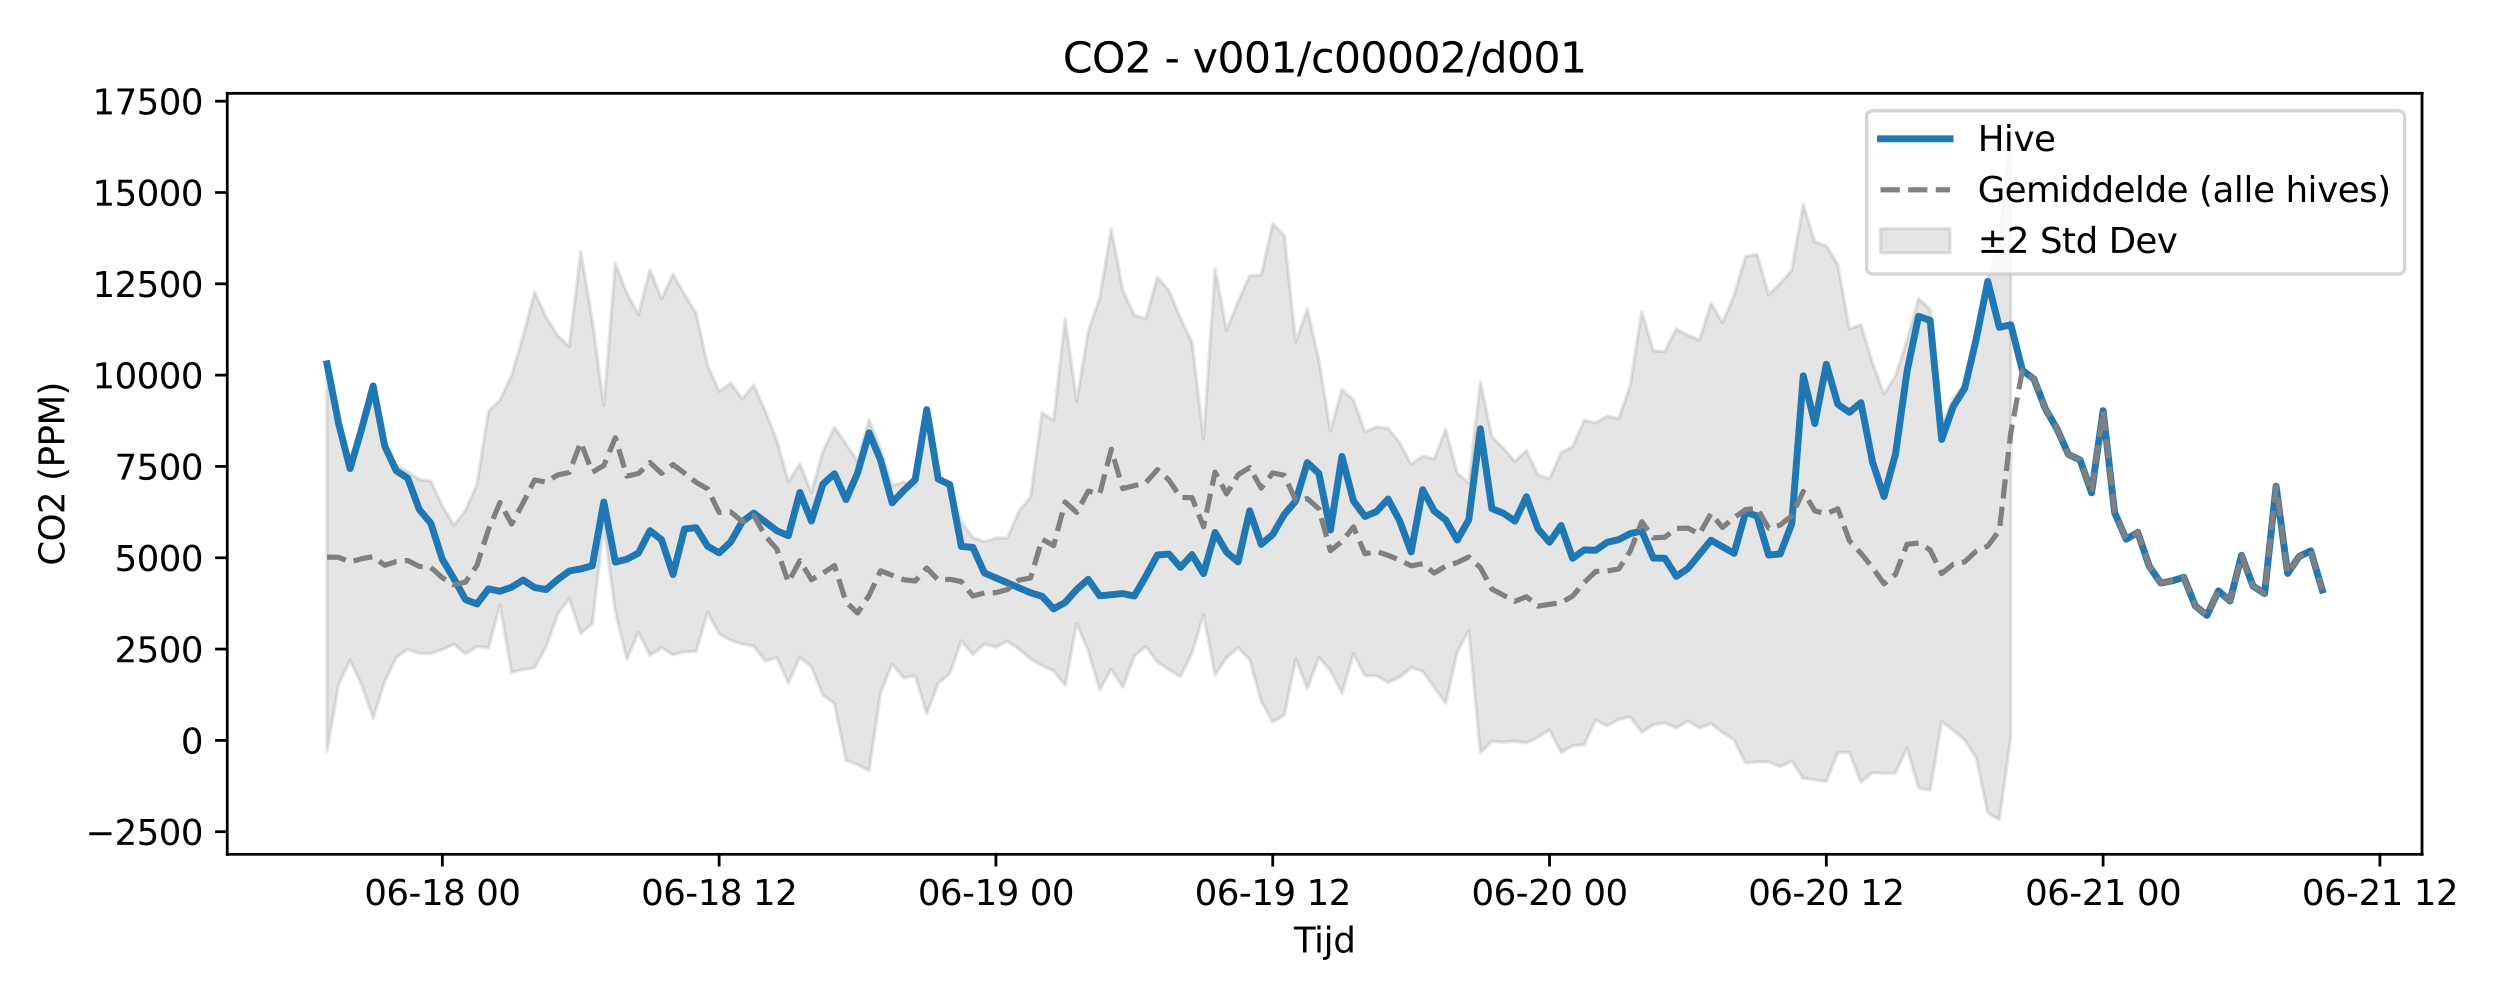 <?xml version="1.0" encoding="utf-8" standalone="no"?>
<!DOCTYPE svg PUBLIC "-//W3C//DTD SVG 1.1//EN"
  "http://www.w3.org/Graphics/SVG/1.1/DTD/svg11.dtd">
<svg xmlns:xlink="http://www.w3.org/1999/xlink" width="720pt" height="288pt" viewBox="0 0 720 288" xmlns="http://www.w3.org/2000/svg" version="1.1">
 <defs>
  <style type="text/css">*{stroke-linejoin: round; stroke-linecap: butt}</style>
 </defs>
 <g id="figure_1">
  <g id="patch_1">
   <path d="M 0 288 
L 720 288 
L 720 0 
L 0 0 
z
" style="fill: #ffffff"/>
  </g>
  <g id="axes_1">
   <g id="patch_2">
    <path d="M 65.45 246.04 
L 697.538 246.04 
L 697.538 26.88 
L 65.45 26.88 
z
" style="fill: #ffffff"/>
   </g>
   <g id="FillBetweenPolyCollection_1">
    <defs>
     <path id="m52d7cccec3" d="M 94.181 -183.44 
L 94.181 -71.652 
L 97.503 -90.829 
L 100.824 -97.815 
L 104.146 -90.792 
L 107.467 -81.158 
L 110.789 -91.647 
L 114.11 -98.547 
L 117.432 -100.98 
L 120.754 -99.816 
L 124.075 -99.782 
L 127.397 -100.904 
L 130.718 -102.456 
L 134.04 -99.662 
L 137.361 -101.814 
L 140.683 -101.405 
L 144.004 -113.801 
L 147.326 -94.301 
L 150.647 -95.167 
L 153.969 -95.668 
L 157.29 -101.765 
L 160.612 -111.049 
L 163.933 -115.669 
L 167.255 -105.543 
L 170.576 -108.325 
L 173.898 -136.674 
L 177.22 -111.804 
L 180.541 -98.136 
L 183.863 -105.881 
L 187.184 -99.24 
L 190.506 -101.456 
L 193.827 -99.392 
L 197.149 -100.262 
L 200.47 -100.398 
L 203.792 -111.634 
L 207.113 -105.487 
L 210.435 -103.546 
L 213.756 -102.484 
L 217.078 -101.955 
L 220.399 -97.63 
L 223.721 -98.637 
L 227.043 -91.332 
L 230.364 -98.7 
L 233.686 -95.976 
L 237.007 -87.754 
L 240.329 -85.353 
L 243.65 -69.104 
L 246.972 -67.802 
L 250.293 -66.009 
L 253.615 -88.525 
L 256.936 -96.707 
L 260.258 -92.822 
L 263.579 -93.354 
L 266.901 -82.452 
L 270.222 -91.22 
L 273.544 -93.983 
L 276.866 -103.409 
L 280.187 -99.557 
L 283.509 -102.486 
L 286.83 -101.619 
L 290.152 -103.349 
L 293.473 -101.041 
L 296.795 -98.232 
L 300.116 -96.256 
L 303.438 -94.84 
L 306.759 -90.623 
L 310.081 -108.376 
L 313.402 -100.6 
L 316.724 -89.258 
L 320.045 -95.209 
L 323.367 -90.119 
L 326.689 -99.068 
L 330.01 -101.785 
L 333.332 -97.314 
L 336.653 -95.148 
L 339.975 -93.091 
L 343.296 -99.908 
L 346.618 -110.937 
L 349.939 -93.59 
L 353.261 -98.632 
L 356.582 -101.462 
L 359.904 -98.056 
L 363.225 -86.059 
L 366.547 -80.059 
L 369.868 -82.057 
L 373.19 -98.214 
L 376.511 -89.732 
L 379.833 -98.617 
L 383.155 -94.89 
L 386.476 -88.341 
L 389.798 -99.742 
L 393.119 -93.344 
L 396.441 -93.363 
L 399.762 -91.481 
L 403.084 -92.942 
L 406.405 -95.761 
L 409.727 -94.676 
L 413.048 -90.102 
L 416.37 -85.524 
L 419.691 -100.305 
L 423.013 -106.351 
L 426.334 -71.203 
L 429.656 -74.492 
L 432.978 -74.26 
L 436.299 -74.51 
L 439.621 -74.06 
L 442.942 -75.686 
L 446.264 -77.8 
L 449.585 -71.297 
L 452.907 -73.22 
L 456.228 -73.488 
L 459.55 -80.659 
L 462.871 -78.934 
L 466.193 -80.828 
L 469.514 -81.544 
L 472.836 -77.118 
L 476.157 -79.248 
L 479.479 -79.814 
L 482.801 -78.344 
L 486.122 -80.401 
L 489.444 -78.316 
L 492.765 -79.614 
L 496.087 -77.018 
L 499.408 -74.911 
L 502.73 -68.292 
L 506.051 -68.555 
L 509.373 -68.602 
L 512.694 -67.18 
L 516.016 -68.791 
L 519.337 -63.832 
L 522.659 -63.431 
L 525.98 -62.903 
L 529.302 -71.266 
L 532.624 -71.306 
L 535.945 -62.777 
L 539.267 -65.519 
L 542.588 -65.246 
L 545.91 -65.399 
L 549.231 -72.514 
L 552.553 -61.163 
L 555.874 -60.365 
L 559.196 -80.143 
L 562.517 -77.764 
L 565.839 -74.842 
L 569.16 -69.809 
L 572.482 -53.885 
L 575.803 -51.922 
L 579.125 -75.775 
L 579.125 -251.158 
L 579.125 -251.158 
L 575.803 -218.513 
L 572.482 -207.585 
L 569.16 -188.795 
L 565.839 -177.539 
L 562.517 -173.22 
L 559.196 -165.468 
L 555.874 -198.882 
L 552.553 -202.035 
L 549.231 -190.017 
L 545.91 -179.806 
L 542.588 -174.496 
L 539.267 -183.572 
L 535.945 -194.523 
L 532.624 -193.242 
L 529.302 -211.679 
L 525.98 -217.157 
L 522.659 -218.327 
L 519.337 -229.104 
L 516.016 -210.155 
L 512.694 -206.379 
L 509.373 -203.157 
L 506.051 -214.681 
L 502.73 -214.182 
L 499.408 -202.902 
L 496.087 -195.13 
L 492.765 -200.596 
L 489.444 -190.09 
L 486.122 -191.399 
L 482.801 -193.28 
L 479.479 -186.773 
L 476.157 -186.954 
L 472.836 -198.32 
L 469.514 -177.036 
L 466.193 -167.453 
L 462.871 -168.18 
L 459.55 -166.2 
L 456.228 -166.938 
L 452.907 -159.412 
L 449.585 -157.565 
L 446.264 -150.108 
L 442.942 -151.203 
L 439.621 -158.226 
L 436.299 -155.122 
L 432.978 -158.946 
L 429.656 -162.216 
L 426.334 -177.866 
L 423.013 -148.855 
L 419.691 -151.694 
L 416.37 -164.37 
L 413.048 -155.794 
L 409.727 -156.612 
L 406.405 -154.33 
L 403.084 -160.516 
L 399.762 -164.638 
L 396.441 -165.008 
L 393.119 -163.654 
L 389.798 -172.782 
L 386.476 -175.767 
L 383.155 -163.929 
L 379.833 -184.288 
L 376.511 -199.044 
L 373.19 -189.494 
L 369.868 -220.173 
L 366.547 -223.544 
L 363.225 -208.769 
L 359.904 -208.597 
L 356.582 -201.113 
L 353.261 -192.904 
L 349.939 -210.466 
L 346.618 -161.695 
L 343.296 -189.419 
L 339.975 -196.414 
L 336.653 -204.345 
L 333.332 -208.175 
L 330.01 -196.203 
L 326.689 -197.269 
L 323.367 -204.399 
L 320.045 -221.988 
L 316.724 -202.209 
L 313.402 -192.542 
L 310.081 -172.43 
L 306.759 -196.192 
L 303.438 -166.91 
L 300.116 -169.133 
L 296.795 -144.847 
L 293.473 -140.83 
L 290.152 -133.093 
L 286.83 -133.017 
L 283.509 -131.996 
L 280.187 -133.158 
L 276.866 -137.636 
L 273.544 -148.321 
L 270.222 -150.551 
L 266.901 -166.427 
L 263.579 -147.965 
L 260.258 -149.276 
L 256.936 -148.052 
L 253.615 -158.695 
L 250.293 -167.031 
L 246.972 -155.119 
L 243.65 -160.15 
L 240.329 -164.918 
L 237.007 -158.075 
L 233.686 -146.116 
L 230.364 -154.375 
L 227.043 -149.295 
L 223.721 -161.153 
L 220.399 -169.66 
L 217.078 -177.127 
L 213.756 -173.104 
L 210.435 -177.639 
L 207.113 -175.327 
L 203.792 -182.744 
L 200.47 -197.796 
L 197.149 -203.197 
L 193.827 -209.032 
L 190.506 -201.9 
L 187.184 -210.353 
L 183.863 -197.375 
L 180.541 -203.594 
L 177.22 -212.072 
L 173.898 -171.182 
L 170.576 -195.704 
L 167.255 -215.646 
L 163.933 -188.182 
L 160.612 -191.41 
L 157.29 -196.572 
L 153.969 -203.854 
L 150.647 -191.14 
L 147.326 -179.847 
L 144.004 -172.73 
L 140.683 -169.622 
L 137.361 -148.502 
L 134.04 -141.035 
L 130.718 -136.697 
L 127.397 -142.304 
L 124.075 -149.432 
L 120.754 -149.923 
L 117.432 -152.144 
L 114.11 -153.948 
L 110.789 -158.772 
L 107.467 -174.256 
L 104.146 -163.346 
L 100.824 -154.5 
L 97.503 -164.179 
L 94.181 -183.44 
z
" style="stroke: #808080; stroke-opacity: 0.2"/>
    </defs>
    <g clip-path="url(#p8ef2719c2a)">
     <use xlink:href="#m52d7cccec3" x="0" y="288" style="fill: #808080; fill-opacity: 0.2; stroke: #808080; stroke-opacity: 0.2"/>
    </g>
   </g>
   <g id="matplotlib.axis_1">
    <g id="xtick_1">
     <g id="line2d_1">
      <defs>
       <path id="mf1e183951e" d="M 0 0 
L 0 3.5 
" style="stroke: #000000; stroke-width: 0.8"/>
      </defs>
      <g>
       <use xlink:href="#mf1e183951e" x="127.397" y="246.04" style="stroke: #000000; stroke-width: 0.8"/>
      </g>
     </g>
     <g id="text_1">
      <!-- 06-18 00 -->
      <g transform="translate(104.916 260.638) scale(0.1 -0.1)">
       <defs>
        <path id="DejaVuSans-30" d="M 2034 4250 
Q 1547 4250 1301 3770 
Q 1056 3291 1056 2328 
Q 1056 1369 1301 889 
Q 1547 409 2034 409 
Q 2525 409 2770 889 
Q 3016 1369 3016 2328 
Q 3016 3291 2770 3770 
Q 2525 4250 2034 4250 
z
M 2034 4750 
Q 2819 4750 3233 4129 
Q 3647 3509 3647 2328 
Q 3647 1150 3233 529 
Q 2819 -91 2034 -91 
Q 1250 -91 836 529 
Q 422 1150 422 2328 
Q 422 3509 836 4129 
Q 1250 4750 2034 4750 
z
" transform="scale(0.016)"/>
        <path id="DejaVuSans-36" d="M 2113 2584 
Q 1688 2584 1439 2293 
Q 1191 2003 1191 1497 
Q 1191 994 1439 701 
Q 1688 409 2113 409 
Q 2538 409 2786 701 
Q 3034 994 3034 1497 
Q 3034 2003 2786 2293 
Q 2538 2584 2113 2584 
z
M 3366 4563 
L 3366 3988 
Q 3128 4100 2886 4159 
Q 2644 4219 2406 4219 
Q 1781 4219 1451 3797 
Q 1122 3375 1075 2522 
Q 1259 2794 1537 2939 
Q 1816 3084 2150 3084 
Q 2853 3084 3261 2657 
Q 3669 2231 3669 1497 
Q 3669 778 3244 343 
Q 2819 -91 2113 -91 
Q 1303 -91 875 529 
Q 447 1150 447 2328 
Q 447 3434 972 4092 
Q 1497 4750 2381 4750 
Q 2619 4750 2861 4703 
Q 3103 4656 3366 4563 
z
" transform="scale(0.016)"/>
        <path id="DejaVuSans-2d" d="M 313 2009 
L 1997 2009 
L 1997 1497 
L 313 1497 
L 313 2009 
z
" transform="scale(0.016)"/>
        <path id="DejaVuSans-31" d="M 794 531 
L 1825 531 
L 1825 4091 
L 703 3866 
L 703 4441 
L 1819 4666 
L 2450 4666 
L 2450 531 
L 3481 531 
L 3481 0 
L 794 0 
L 794 531 
z
" transform="scale(0.016)"/>
        <path id="DejaVuSans-38" d="M 2034 2216 
Q 1584 2216 1326 1975 
Q 1069 1734 1069 1313 
Q 1069 891 1326 650 
Q 1584 409 2034 409 
Q 2484 409 2743 651 
Q 3003 894 3003 1313 
Q 3003 1734 2745 1975 
Q 2488 2216 2034 2216 
z
M 1403 2484 
Q 997 2584 770 2862 
Q 544 3141 544 3541 
Q 544 4100 942 4425 
Q 1341 4750 2034 4750 
Q 2731 4750 3128 4425 
Q 3525 4100 3525 3541 
Q 3525 3141 3298 2862 
Q 3072 2584 2669 2484 
Q 3125 2378 3379 2068 
Q 3634 1759 3634 1313 
Q 3634 634 3220 271 
Q 2806 -91 2034 -91 
Q 1263 -91 848 271 
Q 434 634 434 1313 
Q 434 1759 690 2068 
Q 947 2378 1403 2484 
z
M 1172 3481 
Q 1172 3119 1398 2916 
Q 1625 2713 2034 2713 
Q 2441 2713 2670 2916 
Q 2900 3119 2900 3481 
Q 2900 3844 2670 4047 
Q 2441 4250 2034 4250 
Q 1625 4250 1398 4047 
Q 1172 3844 1172 3481 
z
" transform="scale(0.016)"/>
        <path id="DejaVuSans-20" transform="scale(0.016)"/>
       </defs>
       <use xlink:href="#DejaVuSans-30"/>
       <use xlink:href="#DejaVuSans-36" transform="translate(63.623 0)"/>
       <use xlink:href="#DejaVuSans-2d" transform="translate(127.246 0)"/>
       <use xlink:href="#DejaVuSans-31" transform="translate(163.33 0)"/>
       <use xlink:href="#DejaVuSans-38" transform="translate(226.953 0)"/>
       <use xlink:href="#DejaVuSans-20" transform="translate(290.576 0)"/>
       <use xlink:href="#DejaVuSans-30" transform="translate(322.363 0)"/>
       <use xlink:href="#DejaVuSans-30" transform="translate(385.986 0)"/>
      </g>
     </g>
    </g>
    <g id="xtick_2">
     <g id="line2d_2">
      <g>
       <use xlink:href="#mf1e183951e" x="207.113" y="246.04" style="stroke: #000000; stroke-width: 0.8"/>
      </g>
     </g>
     <g id="text_2">
      <!-- 06-18 12 -->
      <g transform="translate(184.633 260.638) scale(0.1 -0.1)">
       <defs>
        <path id="DejaVuSans-32" d="M 1228 531 
L 3431 531 
L 3431 0 
L 469 0 
L 469 531 
Q 828 903 1448 1529 
Q 2069 2156 2228 2338 
Q 2531 2678 2651 2914 
Q 2772 3150 2772 3378 
Q 2772 3750 2511 3984 
Q 2250 4219 1831 4219 
Q 1534 4219 1204 4116 
Q 875 4013 500 3803 
L 500 4441 
Q 881 4594 1212 4672 
Q 1544 4750 1819 4750 
Q 2544 4750 2975 4387 
Q 3406 4025 3406 3419 
Q 3406 3131 3298 2873 
Q 3191 2616 2906 2266 
Q 2828 2175 2409 1742 
Q 1991 1309 1228 531 
z
" transform="scale(0.016)"/>
       </defs>
       <use xlink:href="#DejaVuSans-30"/>
       <use xlink:href="#DejaVuSans-36" transform="translate(63.623 0)"/>
       <use xlink:href="#DejaVuSans-2d" transform="translate(127.246 0)"/>
       <use xlink:href="#DejaVuSans-31" transform="translate(163.33 0)"/>
       <use xlink:href="#DejaVuSans-38" transform="translate(226.953 0)"/>
       <use xlink:href="#DejaVuSans-20" transform="translate(290.576 0)"/>
       <use xlink:href="#DejaVuSans-31" transform="translate(322.363 0)"/>
       <use xlink:href="#DejaVuSans-32" transform="translate(385.986 0)"/>
      </g>
     </g>
    </g>
    <g id="xtick_3">
     <g id="line2d_3">
      <g>
       <use xlink:href="#mf1e183951e" x="286.83" y="246.04" style="stroke: #000000; stroke-width: 0.8"/>
      </g>
     </g>
     <g id="text_3">
      <!-- 06-19 00 -->
      <g transform="translate(264.35 260.638) scale(0.1 -0.1)">
       <defs>
        <path id="DejaVuSans-39" d="M 703 97 
L 703 672 
Q 941 559 1184 500 
Q 1428 441 1663 441 
Q 2288 441 2617 861 
Q 2947 1281 2994 2138 
Q 2813 1869 2534 1725 
Q 2256 1581 1919 1581 
Q 1219 1581 811 2004 
Q 403 2428 403 3163 
Q 403 3881 828 4315 
Q 1253 4750 1959 4750 
Q 2769 4750 3195 4129 
Q 3622 3509 3622 2328 
Q 3622 1225 3098 567 
Q 2575 -91 1691 -91 
Q 1453 -91 1209 -44 
Q 966 3 703 97 
z
M 1959 2075 
Q 2384 2075 2632 2365 
Q 2881 2656 2881 3163 
Q 2881 3666 2632 3958 
Q 2384 4250 1959 4250 
Q 1534 4250 1286 3958 
Q 1038 3666 1038 3163 
Q 1038 2656 1286 2365 
Q 1534 2075 1959 2075 
z
" transform="scale(0.016)"/>
       </defs>
       <use xlink:href="#DejaVuSans-30"/>
       <use xlink:href="#DejaVuSans-36" transform="translate(63.623 0)"/>
       <use xlink:href="#DejaVuSans-2d" transform="translate(127.246 0)"/>
       <use xlink:href="#DejaVuSans-31" transform="translate(163.33 0)"/>
       <use xlink:href="#DejaVuSans-39" transform="translate(226.953 0)"/>
       <use xlink:href="#DejaVuSans-20" transform="translate(290.576 0)"/>
       <use xlink:href="#DejaVuSans-30" transform="translate(322.363 0)"/>
       <use xlink:href="#DejaVuSans-30" transform="translate(385.986 0)"/>
      </g>
     </g>
    </g>
    <g id="xtick_4">
     <g id="line2d_4">
      <g>
       <use xlink:href="#mf1e183951e" x="366.547" y="246.04" style="stroke: #000000; stroke-width: 0.8"/>
      </g>
     </g>
     <g id="text_4">
      <!-- 06-19 12 -->
      <g transform="translate(344.066 260.638) scale(0.1 -0.1)">
       <use xlink:href="#DejaVuSans-30"/>
       <use xlink:href="#DejaVuSans-36" transform="translate(63.623 0)"/>
       <use xlink:href="#DejaVuSans-2d" transform="translate(127.246 0)"/>
       <use xlink:href="#DejaVuSans-31" transform="translate(163.33 0)"/>
       <use xlink:href="#DejaVuSans-39" transform="translate(226.953 0)"/>
       <use xlink:href="#DejaVuSans-20" transform="translate(290.576 0)"/>
       <use xlink:href="#DejaVuSans-31" transform="translate(322.363 0)"/>
       <use xlink:href="#DejaVuSans-32" transform="translate(385.986 0)"/>
      </g>
     </g>
    </g>
    <g id="xtick_5">
     <g id="line2d_5">
      <g>
       <use xlink:href="#mf1e183951e" x="446.264" y="246.04" style="stroke: #000000; stroke-width: 0.8"/>
      </g>
     </g>
     <g id="text_5">
      <!-- 06-20 00 -->
      <g transform="translate(423.783 260.638) scale(0.1 -0.1)">
       <use xlink:href="#DejaVuSans-30"/>
       <use xlink:href="#DejaVuSans-36" transform="translate(63.623 0)"/>
       <use xlink:href="#DejaVuSans-2d" transform="translate(127.246 0)"/>
       <use xlink:href="#DejaVuSans-32" transform="translate(163.33 0)"/>
       <use xlink:href="#DejaVuSans-30" transform="translate(226.953 0)"/>
       <use xlink:href="#DejaVuSans-20" transform="translate(290.576 0)"/>
       <use xlink:href="#DejaVuSans-30" transform="translate(322.363 0)"/>
       <use xlink:href="#DejaVuSans-30" transform="translate(385.986 0)"/>
      </g>
     </g>
    </g>
    <g id="xtick_6">
     <g id="line2d_6">
      <g>
       <use xlink:href="#mf1e183951e" x="525.98" y="246.04" style="stroke: #000000; stroke-width: 0.8"/>
      </g>
     </g>
     <g id="text_6">
      <!-- 06-20 12 -->
      <g transform="translate(503.5 260.638) scale(0.1 -0.1)">
       <use xlink:href="#DejaVuSans-30"/>
       <use xlink:href="#DejaVuSans-36" transform="translate(63.623 0)"/>
       <use xlink:href="#DejaVuSans-2d" transform="translate(127.246 0)"/>
       <use xlink:href="#DejaVuSans-32" transform="translate(163.33 0)"/>
       <use xlink:href="#DejaVuSans-30" transform="translate(226.953 0)"/>
       <use xlink:href="#DejaVuSans-20" transform="translate(290.576 0)"/>
       <use xlink:href="#DejaVuSans-31" transform="translate(322.363 0)"/>
       <use xlink:href="#DejaVuSans-32" transform="translate(385.986 0)"/>
      </g>
     </g>
    </g>
    <g id="xtick_7">
     <g id="line2d_7">
      <g>
       <use xlink:href="#mf1e183951e" x="605.697" y="246.04" style="stroke: #000000; stroke-width: 0.8"/>
      </g>
     </g>
     <g id="text_7">
      <!-- 06-21 00 -->
      <g transform="translate(583.217 260.638) scale(0.1 -0.1)">
       <use xlink:href="#DejaVuSans-30"/>
       <use xlink:href="#DejaVuSans-36" transform="translate(63.623 0)"/>
       <use xlink:href="#DejaVuSans-2d" transform="translate(127.246 0)"/>
       <use xlink:href="#DejaVuSans-32" transform="translate(163.33 0)"/>
       <use xlink:href="#DejaVuSans-31" transform="translate(226.953 0)"/>
       <use xlink:href="#DejaVuSans-20" transform="translate(290.576 0)"/>
       <use xlink:href="#DejaVuSans-30" transform="translate(322.363 0)"/>
       <use xlink:href="#DejaVuSans-30" transform="translate(385.986 0)"/>
      </g>
     </g>
    </g>
    <g id="xtick_8">
     <g id="line2d_8">
      <g>
       <use xlink:href="#mf1e183951e" x="685.414" y="246.04" style="stroke: #000000; stroke-width: 0.8"/>
      </g>
     </g>
     <g id="text_8">
      <!-- 06-21 12 -->
      <g transform="translate(662.934 260.638) scale(0.1 -0.1)">
       <use xlink:href="#DejaVuSans-30"/>
       <use xlink:href="#DejaVuSans-36" transform="translate(63.623 0)"/>
       <use xlink:href="#DejaVuSans-2d" transform="translate(127.246 0)"/>
       <use xlink:href="#DejaVuSans-32" transform="translate(163.33 0)"/>
       <use xlink:href="#DejaVuSans-31" transform="translate(226.953 0)"/>
       <use xlink:href="#DejaVuSans-20" transform="translate(290.576 0)"/>
       <use xlink:href="#DejaVuSans-31" transform="translate(322.363 0)"/>
       <use xlink:href="#DejaVuSans-32" transform="translate(385.986 0)"/>
      </g>
     </g>
    </g>
    <g id="text_9">
     <!-- Tijd -->
     <g transform="translate(372.644 274.317) scale(0.1 -0.1)">
      <defs>
       <path id="DejaVuSans-54" d="M -19 4666 
L 3928 4666 
L 3928 4134 
L 2272 4134 
L 2272 0 
L 1638 0 
L 1638 4134 
L -19 4134 
L -19 4666 
z
" transform="scale(0.016)"/>
       <path id="DejaVuSans-69" d="M 603 3500 
L 1178 3500 
L 1178 0 
L 603 0 
L 603 3500 
z
M 603 4863 
L 1178 4863 
L 1178 4134 
L 603 4134 
L 603 4863 
z
" transform="scale(0.016)"/>
       <path id="DejaVuSans-6a" d="M 603 3500 
L 1178 3500 
L 1178 -63 
Q 1178 -731 923 -1031 
Q 669 -1331 103 -1331 
L -116 -1331 
L -116 -844 
L 38 -844 
Q 366 -844 484 -692 
Q 603 -541 603 -63 
L 603 3500 
z
M 603 4863 
L 1178 4863 
L 1178 4134 
L 603 4134 
L 603 4863 
z
" transform="scale(0.016)"/>
       <path id="DejaVuSans-64" d="M 2906 2969 
L 2906 4863 
L 3481 4863 
L 3481 0 
L 2906 0 
L 2906 525 
Q 2725 213 2448 61 
Q 2172 -91 1784 -91 
Q 1150 -91 751 415 
Q 353 922 353 1747 
Q 353 2572 751 3078 
Q 1150 3584 1784 3584 
Q 2172 3584 2448 3432 
Q 2725 3281 2906 2969 
z
M 947 1747 
Q 947 1113 1208 752 
Q 1469 391 1925 391 
Q 2381 391 2643 752 
Q 2906 1113 2906 1747 
Q 2906 2381 2643 2742 
Q 2381 3103 1925 3103 
Q 1469 3103 1208 2742 
Q 947 2381 947 1747 
z
" transform="scale(0.016)"/>
      </defs>
      <use xlink:href="#DejaVuSans-54"/>
      <use xlink:href="#DejaVuSans-69" transform="translate(57.959 0)"/>
      <use xlink:href="#DejaVuSans-6a" transform="translate(85.742 0)"/>
      <use xlink:href="#DejaVuSans-64" transform="translate(113.525 0)"/>
     </g>
    </g>
   </g>
   <g id="matplotlib.axis_2">
    <g id="ytick_1">
     <g id="line2d_9">
      <defs>
       <path id="mc108a83463" d="M 0 0 
L -3.5 0 
" style="stroke: #000000; stroke-width: 0.8"/>
      </defs>
      <g>
       <use xlink:href="#mc108a83463" x="65.45" y="239.53" style="stroke: #000000; stroke-width: 0.8"/>
      </g>
     </g>
     <g id="text_10">
      <!-- −2500 -->
      <g transform="translate(24.62 243.329) scale(0.1 -0.1)">
       <defs>
        <path id="DejaVuSans-2212" d="M 678 2272 
L 4684 2272 
L 4684 1741 
L 678 1741 
L 678 2272 
z
" transform="scale(0.016)"/>
        <path id="DejaVuSans-35" d="M 691 4666 
L 3169 4666 
L 3169 4134 
L 1269 4134 
L 1269 2991 
Q 1406 3038 1543 3061 
Q 1681 3084 1819 3084 
Q 2600 3084 3056 2656 
Q 3513 2228 3513 1497 
Q 3513 744 3044 326 
Q 2575 -91 1722 -91 
Q 1428 -91 1123 -41 
Q 819 9 494 109 
L 494 744 
Q 775 591 1075 516 
Q 1375 441 1709 441 
Q 2250 441 2565 725 
Q 2881 1009 2881 1497 
Q 2881 1984 2565 2268 
Q 2250 2553 1709 2553 
Q 1456 2553 1204 2497 
Q 953 2441 691 2322 
L 691 4666 
z
" transform="scale(0.016)"/>
       </defs>
       <use xlink:href="#DejaVuSans-2212"/>
       <use xlink:href="#DejaVuSans-32" transform="translate(83.789 0)"/>
       <use xlink:href="#DejaVuSans-35" transform="translate(147.412 0)"/>
       <use xlink:href="#DejaVuSans-30" transform="translate(211.035 0)"/>
       <use xlink:href="#DejaVuSans-30" transform="translate(274.658 0)"/>
      </g>
     </g>
    </g>
    <g id="ytick_2">
     <g id="line2d_10">
      <g>
       <use xlink:href="#mc108a83463" x="65.45" y="213.231" style="stroke: #000000; stroke-width: 0.8"/>
      </g>
     </g>
     <g id="text_11">
      <!-- 0 -->
      <g transform="translate(52.087 217.031) scale(0.1 -0.1)">
       <use xlink:href="#DejaVuSans-30"/>
      </g>
     </g>
    </g>
    <g id="ytick_3">
     <g id="line2d_11">
      <g>
       <use xlink:href="#mc108a83463" x="65.45" y="186.933" style="stroke: #000000; stroke-width: 0.8"/>
      </g>
     </g>
     <g id="text_12">
      <!-- 2500 -->
      <g transform="translate(33 190.732) scale(0.1 -0.1)">
       <use xlink:href="#DejaVuSans-32"/>
       <use xlink:href="#DejaVuSans-35" transform="translate(63.623 0)"/>
       <use xlink:href="#DejaVuSans-30" transform="translate(127.246 0)"/>
       <use xlink:href="#DejaVuSans-30" transform="translate(190.869 0)"/>
      </g>
     </g>
    </g>
    <g id="ytick_4">
     <g id="line2d_12">
      <g>
       <use xlink:href="#mc108a83463" x="65.45" y="160.634" style="stroke: #000000; stroke-width: 0.8"/>
      </g>
     </g>
     <g id="text_13">
      <!-- 5000 -->
      <g transform="translate(33 164.433) scale(0.1 -0.1)">
       <use xlink:href="#DejaVuSans-35"/>
       <use xlink:href="#DejaVuSans-30" transform="translate(63.623 0)"/>
       <use xlink:href="#DejaVuSans-30" transform="translate(127.246 0)"/>
       <use xlink:href="#DejaVuSans-30" transform="translate(190.869 0)"/>
      </g>
     </g>
    </g>
    <g id="ytick_5">
     <g id="line2d_13">
      <g>
       <use xlink:href="#mc108a83463" x="65.45" y="134.335" style="stroke: #000000; stroke-width: 0.8"/>
      </g>
     </g>
     <g id="text_14">
      <!-- 7500 -->
      <g transform="translate(33 138.134) scale(0.1 -0.1)">
       <defs>
        <path id="DejaVuSans-37" d="M 525 4666 
L 3525 4666 
L 3525 4397 
L 1831 0 
L 1172 0 
L 2766 4134 
L 525 4134 
L 525 4666 
z
" transform="scale(0.016)"/>
       </defs>
       <use xlink:href="#DejaVuSans-37"/>
       <use xlink:href="#DejaVuSans-35" transform="translate(63.623 0)"/>
       <use xlink:href="#DejaVuSans-30" transform="translate(127.246 0)"/>
       <use xlink:href="#DejaVuSans-30" transform="translate(190.869 0)"/>
      </g>
     </g>
    </g>
    <g id="ytick_6">
     <g id="line2d_14">
      <g>
       <use xlink:href="#mc108a83463" x="65.45" y="108.036" style="stroke: #000000; stroke-width: 0.8"/>
      </g>
     </g>
     <g id="text_15">
      <!-- 10000 -->
      <g transform="translate(26.637 111.835) scale(0.1 -0.1)">
       <use xlink:href="#DejaVuSans-31"/>
       <use xlink:href="#DejaVuSans-30" transform="translate(63.623 0)"/>
       <use xlink:href="#DejaVuSans-30" transform="translate(127.246 0)"/>
       <use xlink:href="#DejaVuSans-30" transform="translate(190.869 0)"/>
       <use xlink:href="#DejaVuSans-30" transform="translate(254.492 0)"/>
      </g>
     </g>
    </g>
    <g id="ytick_7">
     <g id="line2d_15">
      <g>
       <use xlink:href="#mc108a83463" x="65.45" y="81.737" style="stroke: #000000; stroke-width: 0.8"/>
      </g>
     </g>
     <g id="text_16">
      <!-- 12500 -->
      <g transform="translate(26.637 85.537) scale(0.1 -0.1)">
       <use xlink:href="#DejaVuSans-31"/>
       <use xlink:href="#DejaVuSans-32" transform="translate(63.623 0)"/>
       <use xlink:href="#DejaVuSans-35" transform="translate(127.246 0)"/>
       <use xlink:href="#DejaVuSans-30" transform="translate(190.869 0)"/>
       <use xlink:href="#DejaVuSans-30" transform="translate(254.492 0)"/>
      </g>
     </g>
    </g>
    <g id="ytick_8">
     <g id="line2d_16">
      <g>
       <use xlink:href="#mc108a83463" x="65.45" y="55.439" style="stroke: #000000; stroke-width: 0.8"/>
      </g>
     </g>
     <g id="text_17">
      <!-- 15000 -->
      <g transform="translate(26.637 59.238) scale(0.1 -0.1)">
       <use xlink:href="#DejaVuSans-31"/>
       <use xlink:href="#DejaVuSans-35" transform="translate(63.623 0)"/>
       <use xlink:href="#DejaVuSans-30" transform="translate(127.246 0)"/>
       <use xlink:href="#DejaVuSans-30" transform="translate(190.869 0)"/>
       <use xlink:href="#DejaVuSans-30" transform="translate(254.492 0)"/>
      </g>
     </g>
    </g>
    <g id="ytick_9">
     <g id="line2d_17">
      <g>
       <use xlink:href="#mc108a83463" x="65.45" y="29.14" style="stroke: #000000; stroke-width: 0.8"/>
      </g>
     </g>
     <g id="text_18">
      <!-- 17500 -->
      <g transform="translate(26.637 32.939) scale(0.1 -0.1)">
       <use xlink:href="#DejaVuSans-31"/>
       <use xlink:href="#DejaVuSans-37" transform="translate(63.623 0)"/>
       <use xlink:href="#DejaVuSans-35" transform="translate(127.246 0)"/>
       <use xlink:href="#DejaVuSans-30" transform="translate(190.869 0)"/>
       <use xlink:href="#DejaVuSans-30" transform="translate(254.492 0)"/>
      </g>
     </g>
    </g>
    <g id="text_19">
     <!-- CO2 (PPM) -->
     <g transform="translate(18.541 162.903) rotate(-90) scale(0.1 -0.1)">
      <defs>
       <path id="DejaVuSans-43" d="M 4122 4306 
L 4122 3641 
Q 3803 3938 3442 4084 
Q 3081 4231 2675 4231 
Q 1875 4231 1450 3742 
Q 1025 3253 1025 2328 
Q 1025 1406 1450 917 
Q 1875 428 2675 428 
Q 3081 428 3442 575 
Q 3803 722 4122 1019 
L 4122 359 
Q 3791 134 3420 21 
Q 3050 -91 2638 -91 
Q 1578 -91 968 557 
Q 359 1206 359 2328 
Q 359 3453 968 4101 
Q 1578 4750 2638 4750 
Q 3056 4750 3426 4639 
Q 3797 4528 4122 4306 
z
" transform="scale(0.016)"/>
       <path id="DejaVuSans-4f" d="M 2522 4238 
Q 1834 4238 1429 3725 
Q 1025 3213 1025 2328 
Q 1025 1447 1429 934 
Q 1834 422 2522 422 
Q 3209 422 3611 934 
Q 4013 1447 4013 2328 
Q 4013 3213 3611 3725 
Q 3209 4238 2522 4238 
z
M 2522 4750 
Q 3503 4750 4090 4092 
Q 4678 3434 4678 2328 
Q 4678 1225 4090 567 
Q 3503 -91 2522 -91 
Q 1538 -91 948 565 
Q 359 1222 359 2328 
Q 359 3434 948 4092 
Q 1538 4750 2522 4750 
z
" transform="scale(0.016)"/>
       <path id="DejaVuSans-28" d="M 1984 4856 
Q 1566 4138 1362 3434 
Q 1159 2731 1159 2009 
Q 1159 1288 1364 580 
Q 1569 -128 1984 -844 
L 1484 -844 
Q 1016 -109 783 600 
Q 550 1309 550 2009 
Q 550 2706 781 3412 
Q 1013 4119 1484 4856 
L 1984 4856 
z
" transform="scale(0.016)"/>
       <path id="DejaVuSans-50" d="M 1259 4147 
L 1259 2394 
L 2053 2394 
Q 2494 2394 2734 2622 
Q 2975 2850 2975 3272 
Q 2975 3691 2734 3919 
Q 2494 4147 2053 4147 
L 1259 4147 
z
M 628 4666 
L 2053 4666 
Q 2838 4666 3239 4311 
Q 3641 3956 3641 3272 
Q 3641 2581 3239 2228 
Q 2838 1875 2053 1875 
L 1259 1875 
L 1259 0 
L 628 0 
L 628 4666 
z
" transform="scale(0.016)"/>
       <path id="DejaVuSans-4d" d="M 628 4666 
L 1569 4666 
L 2759 1491 
L 3956 4666 
L 4897 4666 
L 4897 0 
L 4281 0 
L 4281 4097 
L 3078 897 
L 2444 897 
L 1241 4097 
L 1241 0 
L 628 0 
L 628 4666 
z
" transform="scale(0.016)"/>
       <path id="DejaVuSans-29" d="M 513 4856 
L 1013 4856 
Q 1481 4119 1714 3412 
Q 1947 2706 1947 2009 
Q 1947 1309 1714 600 
Q 1481 -109 1013 -844 
L 513 -844 
Q 928 -128 1133 580 
Q 1338 1288 1338 2009 
Q 1338 2731 1133 3434 
Q 928 4138 513 4856 
z
" transform="scale(0.016)"/>
      </defs>
      <use xlink:href="#DejaVuSans-43"/>
      <use xlink:href="#DejaVuSans-4f" transform="translate(69.824 0)"/>
      <use xlink:href="#DejaVuSans-32" transform="translate(148.535 0)"/>
      <use xlink:href="#DejaVuSans-20" transform="translate(212.158 0)"/>
      <use xlink:href="#DejaVuSans-28" transform="translate(243.945 0)"/>
      <use xlink:href="#DejaVuSans-50" transform="translate(282.959 0)"/>
      <use xlink:href="#DejaVuSans-50" transform="translate(343.262 0)"/>
      <use xlink:href="#DejaVuSans-4d" transform="translate(403.564 0)"/>
      <use xlink:href="#DejaVuSans-29" transform="translate(489.844 0)"/>
     </g>
    </g>
   </g>
   <g id="line2d_18">
    <path d="M 94.181 104.791 
L 97.503 121.904 
L 100.824 134.956 
L 104.146 123.552 
L 107.467 111.16 
L 110.789 128.409 
L 114.11 135.559 
L 117.432 137.754 
L 120.754 146.734 
L 124.075 150.689 
L 127.397 161.097 
L 130.718 166.637 
L 134.04 172.672 
L 137.361 173.951 
L 140.683 169.6 
L 144.004 170.275 
L 147.326 169.123 
L 150.647 167.047 
L 153.969 169.211 
L 157.29 169.779 
L 160.612 166.903 
L 163.933 164.468 
L 167.255 163.842 
L 170.576 162.948 
L 173.898 144.577 
L 177.22 161.879 
L 180.541 161.058 
L 183.863 159.298 
L 187.184 152.846 
L 190.506 155.413 
L 193.827 165.462 
L 197.149 152.323 
L 200.47 151.99 
L 203.792 157.303 
L 207.113 159.217 
L 210.435 156.103 
L 213.756 150.272 
L 217.078 147.772 
L 223.721 152.853 
L 227.043 154.283 
L 230.364 141.835 
L 233.686 150.051 
L 237.007 139.43 
L 240.329 136.442 
L 243.65 143.876 
L 246.972 136.25 
L 250.293 124.646 
L 253.615 132.533 
L 256.936 144.812 
L 260.258 141.278 
L 263.579 138.115 
L 266.901 117.984 
L 270.222 137.978 
L 273.544 139.56 
L 276.866 157.373 
L 280.187 157.66 
L 283.509 165.01 
L 296.795 170.722 
L 300.116 171.728 
L 303.438 175.337 
L 306.759 173.515 
L 310.081 169.786 
L 313.402 166.851 
L 316.724 171.595 
L 323.367 170.946 
L 326.689 171.658 
L 330.01 165.936 
L 333.332 159.834 
L 336.653 159.561 
L 339.975 163.4 
L 343.296 159.74 
L 346.618 165.199 
L 349.939 153.365 
L 353.261 159.028 
L 356.582 161.822 
L 359.904 147.113 
L 363.225 156.763 
L 366.547 153.922 
L 369.868 148.168 
L 373.19 144.276 
L 376.511 133.241 
L 379.833 136.365 
L 383.155 152.656 
L 386.476 131.449 
L 389.798 144.276 
L 393.119 148.74 
L 396.441 147.313 
L 399.762 143.729 
L 403.084 149.97 
L 406.405 158.965 
L 409.727 141.064 
L 413.048 147.155 
L 416.37 149.739 
L 419.691 155.556 
L 423.013 149.672 
L 426.334 123.5 
L 429.656 146.474 
L 432.978 147.821 
L 436.299 150.086 
L 439.621 143.073 
L 442.942 152.351 
L 446.264 156.159 
L 449.585 151.345 
L 452.907 160.809 
L 456.228 158.383 
L 459.55 158.477 
L 462.871 156.173 
L 466.193 155.409 
L 469.514 153.68 
L 472.836 152.923 
L 476.157 160.734 
L 479.479 160.781 
L 482.801 165.978 
L 486.122 163.709 
L 492.765 155.584 
L 499.408 159.361 
L 502.73 147.542 
L 506.051 148.624 
L 509.373 159.834 
L 512.694 159.547 
L 516.016 150.893 
L 519.337 108.24 
L 522.659 121.992 
L 525.98 104.908 
L 529.302 116.438 
L 532.624 118.738 
L 535.945 115.982 
L 539.267 133.013 
L 542.588 142.987 
L 545.91 130.748 
L 549.231 106.935 
L 552.553 91.093 
L 555.874 92.257 
L 559.196 126.565 
L 562.517 117.097 
L 565.839 111.809 
L 569.16 97.604 
L 572.482 81.054 
L 575.803 94.273 
L 579.125 93.53 
L 582.446 106.655 
L 585.768 109.151 
L 589.09 117.767 
L 592.411 123.51 
L 595.733 130.909 
L 599.054 132.462 
L 602.376 141.927 
L 605.697 118.279 
L 609.019 147.656 
L 612.34 155.29 
L 615.662 153.344 
L 618.983 163.078 
L 622.305 167.91 
L 625.626 167.275 
L 628.948 166.256 
L 632.269 174.525 
L 635.591 177.23 
L 638.913 170.178 
L 642.234 173.084 
L 645.556 159.961 
L 648.877 168.797 
L 652.199 170.929 
L 655.52 140.047 
L 658.842 165.147 
L 662.163 160.266 
L 665.485 158.649 
L 668.806 169.901 
L 668.806 169.901 
" clip-path="url(#p8ef2719c2a)" style="fill: none; stroke: #1f77b4; stroke-width: 2; stroke-linecap: square"/>
   </g>
   <g id="line2d_19">
    <path d="M 94.181 160.454 
L 97.503 160.496 
L 100.824 161.843 
L 104.146 160.931 
L 107.467 160.293 
L 110.789 162.791 
L 114.11 161.752 
L 117.432 161.438 
L 120.754 163.13 
L 124.075 163.393 
L 127.397 166.396 
L 130.718 168.424 
L 134.04 167.652 
L 137.361 162.842 
L 140.683 152.487 
L 144.004 144.735 
L 147.326 150.926 
L 150.647 144.846 
L 153.969 138.239 
L 157.29 138.831 
L 160.612 136.77 
L 163.933 136.074 
L 167.255 127.406 
L 170.576 135.986 
L 173.898 134.072 
L 177.22 126.062 
L 180.541 137.135 
L 183.863 136.372 
L 187.184 133.204 
L 190.506 136.322 
L 193.827 133.788 
L 197.149 136.271 
L 200.47 138.903 
L 203.792 140.811 
L 207.113 147.593 
L 210.435 147.407 
L 213.756 150.206 
L 217.078 148.459 
L 220.399 154.355 
L 223.721 158.105 
L 227.043 167.687 
L 230.364 161.463 
L 233.686 166.954 
L 237.007 165.086 
L 240.329 162.865 
L 243.65 173.373 
L 246.972 176.54 
L 250.293 171.48 
L 253.615 164.39 
L 260.258 166.951 
L 263.579 167.34 
L 266.901 163.56 
L 270.222 167.114 
L 273.544 166.848 
L 276.866 167.477 
L 280.187 171.642 
L 283.509 170.759 
L 286.83 170.682 
L 290.152 169.779 
L 293.473 167.065 
L 296.795 166.46 
L 300.116 155.305 
L 303.438 157.125 
L 306.759 144.592 
L 310.081 147.597 
L 313.402 141.429 
L 316.724 142.266 
L 320.045 129.401 
L 323.367 140.741 
L 330.01 139.006 
L 333.332 135.255 
L 336.653 138.253 
L 339.975 143.248 
L 343.296 143.336 
L 346.618 151.684 
L 349.939 135.972 
L 353.261 142.232 
L 356.582 136.713 
L 359.904 134.673 
L 363.225 140.586 
L 366.547 136.199 
L 369.868 136.885 
L 373.19 144.146 
L 376.511 143.612 
L 379.833 146.548 
L 383.155 158.59 
L 386.476 155.946 
L 389.798 151.738 
L 393.119 159.501 
L 396.441 158.814 
L 399.762 159.94 
L 403.084 161.271 
L 406.405 162.954 
L 409.727 162.356 
L 413.048 165.052 
L 416.37 163.053 
L 419.691 162.001 
L 423.013 160.397 
L 426.334 163.465 
L 429.656 169.646 
L 436.299 173.184 
L 439.621 171.857 
L 442.942 174.555 
L 449.585 173.569 
L 452.907 171.684 
L 456.228 167.787 
L 459.55 164.571 
L 462.871 164.443 
L 466.193 163.86 
L 469.514 158.71 
L 472.836 150.281 
L 476.157 154.899 
L 479.479 154.706 
L 482.801 152.188 
L 486.122 152.1 
L 489.444 153.797 
L 492.765 147.895 
L 496.087 151.926 
L 499.408 149.094 
L 502.73 146.763 
L 506.051 146.382 
L 509.373 152.12 
L 512.694 151.22 
L 516.016 148.527 
L 519.337 141.532 
L 522.659 147.121 
L 525.98 147.97 
L 529.302 146.528 
L 532.624 155.726 
L 535.945 159.35 
L 539.267 163.455 
L 542.588 168.129 
L 545.91 165.397 
L 549.231 156.735 
L 552.553 156.401 
L 555.874 158.376 
L 559.196 165.194 
L 562.517 162.508 
L 565.839 161.809 
L 569.16 158.698 
L 572.482 157.265 
L 575.803 152.783 
L 579.125 124.533 
L 582.446 106.655 
L 585.768 109.151 
L 589.09 117.767 
L 592.411 123.51 
L 595.733 130.909 
L 599.054 132.462 
L 602.376 141.927 
L 605.697 118.279 
L 609.019 147.656 
L 612.34 155.29 
L 615.662 153.344 
L 618.983 163.078 
L 622.305 167.91 
L 625.626 167.275 
L 628.948 166.256 
L 632.269 174.525 
L 635.591 177.23 
L 638.913 170.178 
L 642.234 173.084 
L 645.556 159.961 
L 648.877 168.797 
L 652.199 170.929 
L 655.52 140.047 
L 658.842 165.147 
L 662.163 160.266 
L 665.485 158.649 
L 668.806 169.901 
L 668.806 169.901 
" clip-path="url(#p8ef2719c2a)" style="fill: none; stroke-dasharray: 5.55,2.4; stroke-dashoffset: 0; stroke: #808080; stroke-width: 1.5"/>
   </g>
   <g id="patch_3">
    <path d="M 65.45 246.04 
L 65.45 26.88 
" style="fill: none; stroke: #000000; stroke-width: 0.8; stroke-linejoin: miter; stroke-linecap: square"/>
   </g>
   <g id="patch_4">
    <path d="M 697.538 246.04 
L 697.538 26.88 
" style="fill: none; stroke: #000000; stroke-width: 0.8; stroke-linejoin: miter; stroke-linecap: square"/>
   </g>
   <g id="patch_5">
    <path d="M 65.45 246.04 
L 697.538 246.04 
" style="fill: none; stroke: #000000; stroke-width: 0.8; stroke-linejoin: miter; stroke-linecap: square"/>
   </g>
   <g id="patch_6">
    <path d="M 65.45 26.88 
L 697.538 26.88 
" style="fill: none; stroke: #000000; stroke-width: 0.8; stroke-linejoin: miter; stroke-linecap: square"/>
   </g>
   <g id="text_20">
    <!-- CO2 - v001/c00002/d001 -->
    <g transform="translate(306.091 20.88) scale(0.12 -0.12)">
     <defs>
      <path id="DejaVuSans-76" d="M 191 3500 
L 800 3500 
L 1894 563 
L 2988 3500 
L 3597 3500 
L 2284 0 
L 1503 0 
L 191 3500 
z
" transform="scale(0.016)"/>
      <path id="DejaVuSans-2f" d="M 1625 4666 
L 2156 4666 
L 531 -594 
L 0 -594 
L 1625 4666 
z
" transform="scale(0.016)"/>
      <path id="DejaVuSans-63" d="M 3122 3366 
L 3122 2828 
Q 2878 2963 2633 3030 
Q 2388 3097 2138 3097 
Q 1578 3097 1268 2742 
Q 959 2388 959 1747 
Q 959 1106 1268 751 
Q 1578 397 2138 397 
Q 2388 397 2633 464 
Q 2878 531 3122 666 
L 3122 134 
Q 2881 22 2623 -34 
Q 2366 -91 2075 -91 
Q 1284 -91 818 406 
Q 353 903 353 1747 
Q 353 2603 823 3093 
Q 1294 3584 2113 3584 
Q 2378 3584 2631 3529 
Q 2884 3475 3122 3366 
z
" transform="scale(0.016)"/>
     </defs>
     <use xlink:href="#DejaVuSans-43"/>
     <use xlink:href="#DejaVuSans-4f" transform="translate(69.824 0)"/>
     <use xlink:href="#DejaVuSans-32" transform="translate(148.535 0)"/>
     <use xlink:href="#DejaVuSans-20" transform="translate(212.158 0)"/>
     <use xlink:href="#DejaVuSans-2d" transform="translate(243.945 0)"/>
     <use xlink:href="#DejaVuSans-20" transform="translate(280.029 0)"/>
     <use xlink:href="#DejaVuSans-76" transform="translate(311.816 0)"/>
     <use xlink:href="#DejaVuSans-30" transform="translate(370.996 0)"/>
     <use xlink:href="#DejaVuSans-30" transform="translate(434.619 0)"/>
     <use xlink:href="#DejaVuSans-31" transform="translate(498.242 0)"/>
     <use xlink:href="#DejaVuSans-2f" transform="translate(561.865 0)"/>
     <use xlink:href="#DejaVuSans-63" transform="translate(595.557 0)"/>
     <use xlink:href="#DejaVuSans-30" transform="translate(650.537 0)"/>
     <use xlink:href="#DejaVuSans-30" transform="translate(714.16 0)"/>
     <use xlink:href="#DejaVuSans-30" transform="translate(777.783 0)"/>
     <use xlink:href="#DejaVuSans-30" transform="translate(841.406 0)"/>
     <use xlink:href="#DejaVuSans-32" transform="translate(905.029 0)"/>
     <use xlink:href="#DejaVuSans-2f" transform="translate(968.652 0)"/>
     <use xlink:href="#DejaVuSans-64" transform="translate(1002.344 0)"/>
     <use xlink:href="#DejaVuSans-30" transform="translate(1065.82 0)"/>
     <use xlink:href="#DejaVuSans-30" transform="translate(1129.443 0)"/>
     <use xlink:href="#DejaVuSans-31" transform="translate(1193.066 0)"/>
    </g>
   </g>
   <g id="legend_1">
    <g id="patch_7">
     <path d="M 539.594 78.914 
L 690.538 78.914 
Q 692.538 78.914 692.538 76.914 
L 692.538 33.88 
Q 692.538 31.88 690.538 31.88 
L 539.594 31.88 
Q 537.594 31.88 537.594 33.88 
L 537.594 76.914 
Q 537.594 78.914 539.594 78.914 
z
" style="fill: #ffffff; opacity: 0.8; stroke: #cccccc; stroke-linejoin: miter"/>
    </g>
    <g id="line2d_20">
     <path d="M 541.594 39.978 
L 551.594 39.978 
L 561.594 39.978 
" style="fill: none; stroke: #1f77b4; stroke-width: 2; stroke-linecap: square"/>
    </g>
    <g id="text_21">
     <!-- Hive -->
     <g transform="translate(569.594 43.478) scale(0.1 -0.1)">
      <defs>
       <path id="DejaVuSans-48" d="M 628 4666 
L 1259 4666 
L 1259 2753 
L 3553 2753 
L 3553 4666 
L 4184 4666 
L 4184 0 
L 3553 0 
L 3553 2222 
L 1259 2222 
L 1259 0 
L 628 0 
L 628 4666 
z
" transform="scale(0.016)"/>
       <path id="DejaVuSans-65" d="M 3597 1894 
L 3597 1613 
L 953 1613 
Q 991 1019 1311 708 
Q 1631 397 2203 397 
Q 2534 397 2845 478 
Q 3156 559 3463 722 
L 3463 178 
Q 3153 47 2828 -22 
Q 2503 -91 2169 -91 
Q 1331 -91 842 396 
Q 353 884 353 1716 
Q 353 2575 817 3079 
Q 1281 3584 2069 3584 
Q 2775 3584 3186 3129 
Q 3597 2675 3597 1894 
z
M 3022 2063 
Q 3016 2534 2758 2815 
Q 2500 3097 2075 3097 
Q 1594 3097 1305 2825 
Q 1016 2553 972 2059 
L 3022 2063 
z
" transform="scale(0.016)"/>
      </defs>
      <use xlink:href="#DejaVuSans-48"/>
      <use xlink:href="#DejaVuSans-69" transform="translate(75.195 0)"/>
      <use xlink:href="#DejaVuSans-76" transform="translate(102.979 0)"/>
      <use xlink:href="#DejaVuSans-65" transform="translate(162.158 0)"/>
     </g>
    </g>
    <g id="line2d_21">
     <path d="M 541.594 54.657 
L 551.594 54.657 
L 561.594 54.657 
" style="fill: none; stroke-dasharray: 5.55,2.4; stroke-dashoffset: 0; stroke: #808080; stroke-width: 1.5"/>
    </g>
    <g id="text_22">
     <!-- Gemiddelde (alle hives) -->
     <g transform="translate(569.594 58.157) scale(0.1 -0.1)">
      <defs>
       <path id="DejaVuSans-47" d="M 3809 666 
L 3809 1919 
L 2778 1919 
L 2778 2438 
L 4434 2438 
L 4434 434 
Q 4069 175 3628 42 
Q 3188 -91 2688 -91 
Q 1594 -91 976 548 
Q 359 1188 359 2328 
Q 359 3472 976 4111 
Q 1594 4750 2688 4750 
Q 3144 4750 3555 4637 
Q 3966 4525 4313 4306 
L 4313 3634 
Q 3963 3931 3569 4081 
Q 3175 4231 2741 4231 
Q 1884 4231 1454 3753 
Q 1025 3275 1025 2328 
Q 1025 1384 1454 906 
Q 1884 428 2741 428 
Q 3075 428 3337 486 
Q 3600 544 3809 666 
z
" transform="scale(0.016)"/>
       <path id="DejaVuSans-6d" d="M 3328 2828 
Q 3544 3216 3844 3400 
Q 4144 3584 4550 3584 
Q 5097 3584 5394 3201 
Q 5691 2819 5691 2113 
L 5691 0 
L 5113 0 
L 5113 2094 
Q 5113 2597 4934 2840 
Q 4756 3084 4391 3084 
Q 3944 3084 3684 2787 
Q 3425 2491 3425 1978 
L 3425 0 
L 2847 0 
L 2847 2094 
Q 2847 2600 2669 2842 
Q 2491 3084 2119 3084 
Q 1678 3084 1418 2786 
Q 1159 2488 1159 1978 
L 1159 0 
L 581 0 
L 581 3500 
L 1159 3500 
L 1159 2956 
Q 1356 3278 1631 3431 
Q 1906 3584 2284 3584 
Q 2666 3584 2933 3390 
Q 3200 3197 3328 2828 
z
" transform="scale(0.016)"/>
       <path id="DejaVuSans-6c" d="M 603 4863 
L 1178 4863 
L 1178 0 
L 603 0 
L 603 4863 
z
" transform="scale(0.016)"/>
       <path id="DejaVuSans-61" d="M 2194 1759 
Q 1497 1759 1228 1600 
Q 959 1441 959 1056 
Q 959 750 1161 570 
Q 1363 391 1709 391 
Q 2188 391 2477 730 
Q 2766 1069 2766 1631 
L 2766 1759 
L 2194 1759 
z
M 3341 1997 
L 3341 0 
L 2766 0 
L 2766 531 
Q 2569 213 2275 61 
Q 1981 -91 1556 -91 
Q 1019 -91 701 211 
Q 384 513 384 1019 
Q 384 1609 779 1909 
Q 1175 2209 1959 2209 
L 2766 2209 
L 2766 2266 
Q 2766 2663 2505 2880 
Q 2244 3097 1772 3097 
Q 1472 3097 1187 3025 
Q 903 2953 641 2809 
L 641 3341 
Q 956 3463 1253 3523 
Q 1550 3584 1831 3584 
Q 2591 3584 2966 3190 
Q 3341 2797 3341 1997 
z
" transform="scale(0.016)"/>
       <path id="DejaVuSans-68" d="M 3513 2113 
L 3513 0 
L 2938 0 
L 2938 2094 
Q 2938 2591 2744 2837 
Q 2550 3084 2163 3084 
Q 1697 3084 1428 2787 
Q 1159 2491 1159 1978 
L 1159 0 
L 581 0 
L 581 4863 
L 1159 4863 
L 1159 2956 
Q 1366 3272 1645 3428 
Q 1925 3584 2291 3584 
Q 2894 3584 3203 3211 
Q 3513 2838 3513 2113 
z
" transform="scale(0.016)"/>
       <path id="DejaVuSans-73" d="M 2834 3397 
L 2834 2853 
Q 2591 2978 2328 3040 
Q 2066 3103 1784 3103 
Q 1356 3103 1142 2972 
Q 928 2841 928 2578 
Q 928 2378 1081 2264 
Q 1234 2150 1697 2047 
L 1894 2003 
Q 2506 1872 2764 1633 
Q 3022 1394 3022 966 
Q 3022 478 2636 193 
Q 2250 -91 1575 -91 
Q 1294 -91 989 -36 
Q 684 19 347 128 
L 347 722 
Q 666 556 975 473 
Q 1284 391 1588 391 
Q 1994 391 2212 530 
Q 2431 669 2431 922 
Q 2431 1156 2273 1281 
Q 2116 1406 1581 1522 
L 1381 1569 
Q 847 1681 609 1914 
Q 372 2147 372 2553 
Q 372 3047 722 3315 
Q 1072 3584 1716 3584 
Q 2034 3584 2315 3537 
Q 2597 3491 2834 3397 
z
" transform="scale(0.016)"/>
      </defs>
      <use xlink:href="#DejaVuSans-47"/>
      <use xlink:href="#DejaVuSans-65" transform="translate(77.49 0)"/>
      <use xlink:href="#DejaVuSans-6d" transform="translate(139.014 0)"/>
      <use xlink:href="#DejaVuSans-69" transform="translate(236.426 0)"/>
      <use xlink:href="#DejaVuSans-64" transform="translate(264.209 0)"/>
      <use xlink:href="#DejaVuSans-64" transform="translate(327.686 0)"/>
      <use xlink:href="#DejaVuSans-65" transform="translate(391.162 0)"/>
      <use xlink:href="#DejaVuSans-6c" transform="translate(452.686 0)"/>
      <use xlink:href="#DejaVuSans-64" transform="translate(480.469 0)"/>
      <use xlink:href="#DejaVuSans-65" transform="translate(543.945 0)"/>
      <use xlink:href="#DejaVuSans-20" transform="translate(605.469 0)"/>
      <use xlink:href="#DejaVuSans-28" transform="translate(637.256 0)"/>
      <use xlink:href="#DejaVuSans-61" transform="translate(676.27 0)"/>
      <use xlink:href="#DejaVuSans-6c" transform="translate(737.549 0)"/>
      <use xlink:href="#DejaVuSans-6c" transform="translate(765.332 0)"/>
      <use xlink:href="#DejaVuSans-65" transform="translate(793.115 0)"/>
      <use xlink:href="#DejaVuSans-20" transform="translate(854.639 0)"/>
      <use xlink:href="#DejaVuSans-68" transform="translate(886.426 0)"/>
      <use xlink:href="#DejaVuSans-69" transform="translate(949.805 0)"/>
      <use xlink:href="#DejaVuSans-76" transform="translate(977.588 0)"/>
      <use xlink:href="#DejaVuSans-65" transform="translate(1036.768 0)"/>
      <use xlink:href="#DejaVuSans-73" transform="translate(1098.291 0)"/>
      <use xlink:href="#DejaVuSans-29" transform="translate(1150.391 0)"/>
     </g>
    </g>
    <g id="patch_8">
     <path d="M 541.594 72.835 
L 561.594 72.835 
L 561.594 65.835 
L 541.594 65.835 
z
" style="fill: #808080; fill-opacity: 0.2; stroke: #808080; stroke-opacity: 0.2; stroke-linejoin: miter"/>
    </g>
    <g id="text_23">
     <!-- ±2 Std Dev -->
     <g transform="translate(569.594 72.835) scale(0.1 -0.1)">
      <defs>
       <path id="DejaVuSans-b1" d="M 2944 4013 
L 2944 2803 
L 4684 2803 
L 4684 2272 
L 2944 2272 
L 2944 1063 
L 2419 1063 
L 2419 2272 
L 678 2272 
L 678 2803 
L 2419 2803 
L 2419 4013 
L 2944 4013 
z
M 678 531 
L 4684 531 
L 4684 0 
L 678 0 
L 678 531 
z
" transform="scale(0.016)"/>
       <path id="DejaVuSans-53" d="M 3425 4513 
L 3425 3897 
Q 3066 4069 2747 4153 
Q 2428 4238 2131 4238 
Q 1616 4238 1336 4038 
Q 1056 3838 1056 3469 
Q 1056 3159 1242 3001 
Q 1428 2844 1947 2747 
L 2328 2669 
Q 3034 2534 3370 2195 
Q 3706 1856 3706 1288 
Q 3706 609 3251 259 
Q 2797 -91 1919 -91 
Q 1588 -91 1214 -16 
Q 841 59 441 206 
L 441 856 
Q 825 641 1194 531 
Q 1563 422 1919 422 
Q 2459 422 2753 634 
Q 3047 847 3047 1241 
Q 3047 1584 2836 1778 
Q 2625 1972 2144 2069 
L 1759 2144 
Q 1053 2284 737 2584 
Q 422 2884 422 3419 
Q 422 4038 858 4394 
Q 1294 4750 2059 4750 
Q 2388 4750 2728 4690 
Q 3069 4631 3425 4513 
z
" transform="scale(0.016)"/>
       <path id="DejaVuSans-74" d="M 1172 4494 
L 1172 3500 
L 2356 3500 
L 2356 3053 
L 1172 3053 
L 1172 1153 
Q 1172 725 1289 603 
Q 1406 481 1766 481 
L 2356 481 
L 2356 0 
L 1766 0 
Q 1100 0 847 248 
Q 594 497 594 1153 
L 594 3053 
L 172 3053 
L 172 3500 
L 594 3500 
L 594 4494 
L 1172 4494 
z
" transform="scale(0.016)"/>
       <path id="DejaVuSans-44" d="M 1259 4147 
L 1259 519 
L 2022 519 
Q 2988 519 3436 956 
Q 3884 1394 3884 2338 
Q 3884 3275 3436 3711 
Q 2988 4147 2022 4147 
L 1259 4147 
z
M 628 4666 
L 1925 4666 
Q 3281 4666 3915 4102 
Q 4550 3538 4550 2338 
Q 4550 1131 3912 565 
Q 3275 0 1925 0 
L 628 0 
L 628 4666 
z
" transform="scale(0.016)"/>
      </defs>
      <use xlink:href="#DejaVuSans-b1"/>
      <use xlink:href="#DejaVuSans-32" transform="translate(83.789 0)"/>
      <use xlink:href="#DejaVuSans-20" transform="translate(147.412 0)"/>
      <use xlink:href="#DejaVuSans-53" transform="translate(179.199 0)"/>
      <use xlink:href="#DejaVuSans-74" transform="translate(242.676 0)"/>
      <use xlink:href="#DejaVuSans-64" transform="translate(281.885 0)"/>
      <use xlink:href="#DejaVuSans-20" transform="translate(345.361 0)"/>
      <use xlink:href="#DejaVuSans-44" transform="translate(377.148 0)"/>
      <use xlink:href="#DejaVuSans-65" transform="translate(454.15 0)"/>
      <use xlink:href="#DejaVuSans-76" transform="translate(515.674 0)"/>
     </g>
    </g>
   </g>
  </g>
 </g>
 <defs>
  <clipPath id="p8ef2719c2a">
   <rect x="65.45" y="26.88" width="632.088" height="219.16"/>
  </clipPath>
 </defs>
</svg>
